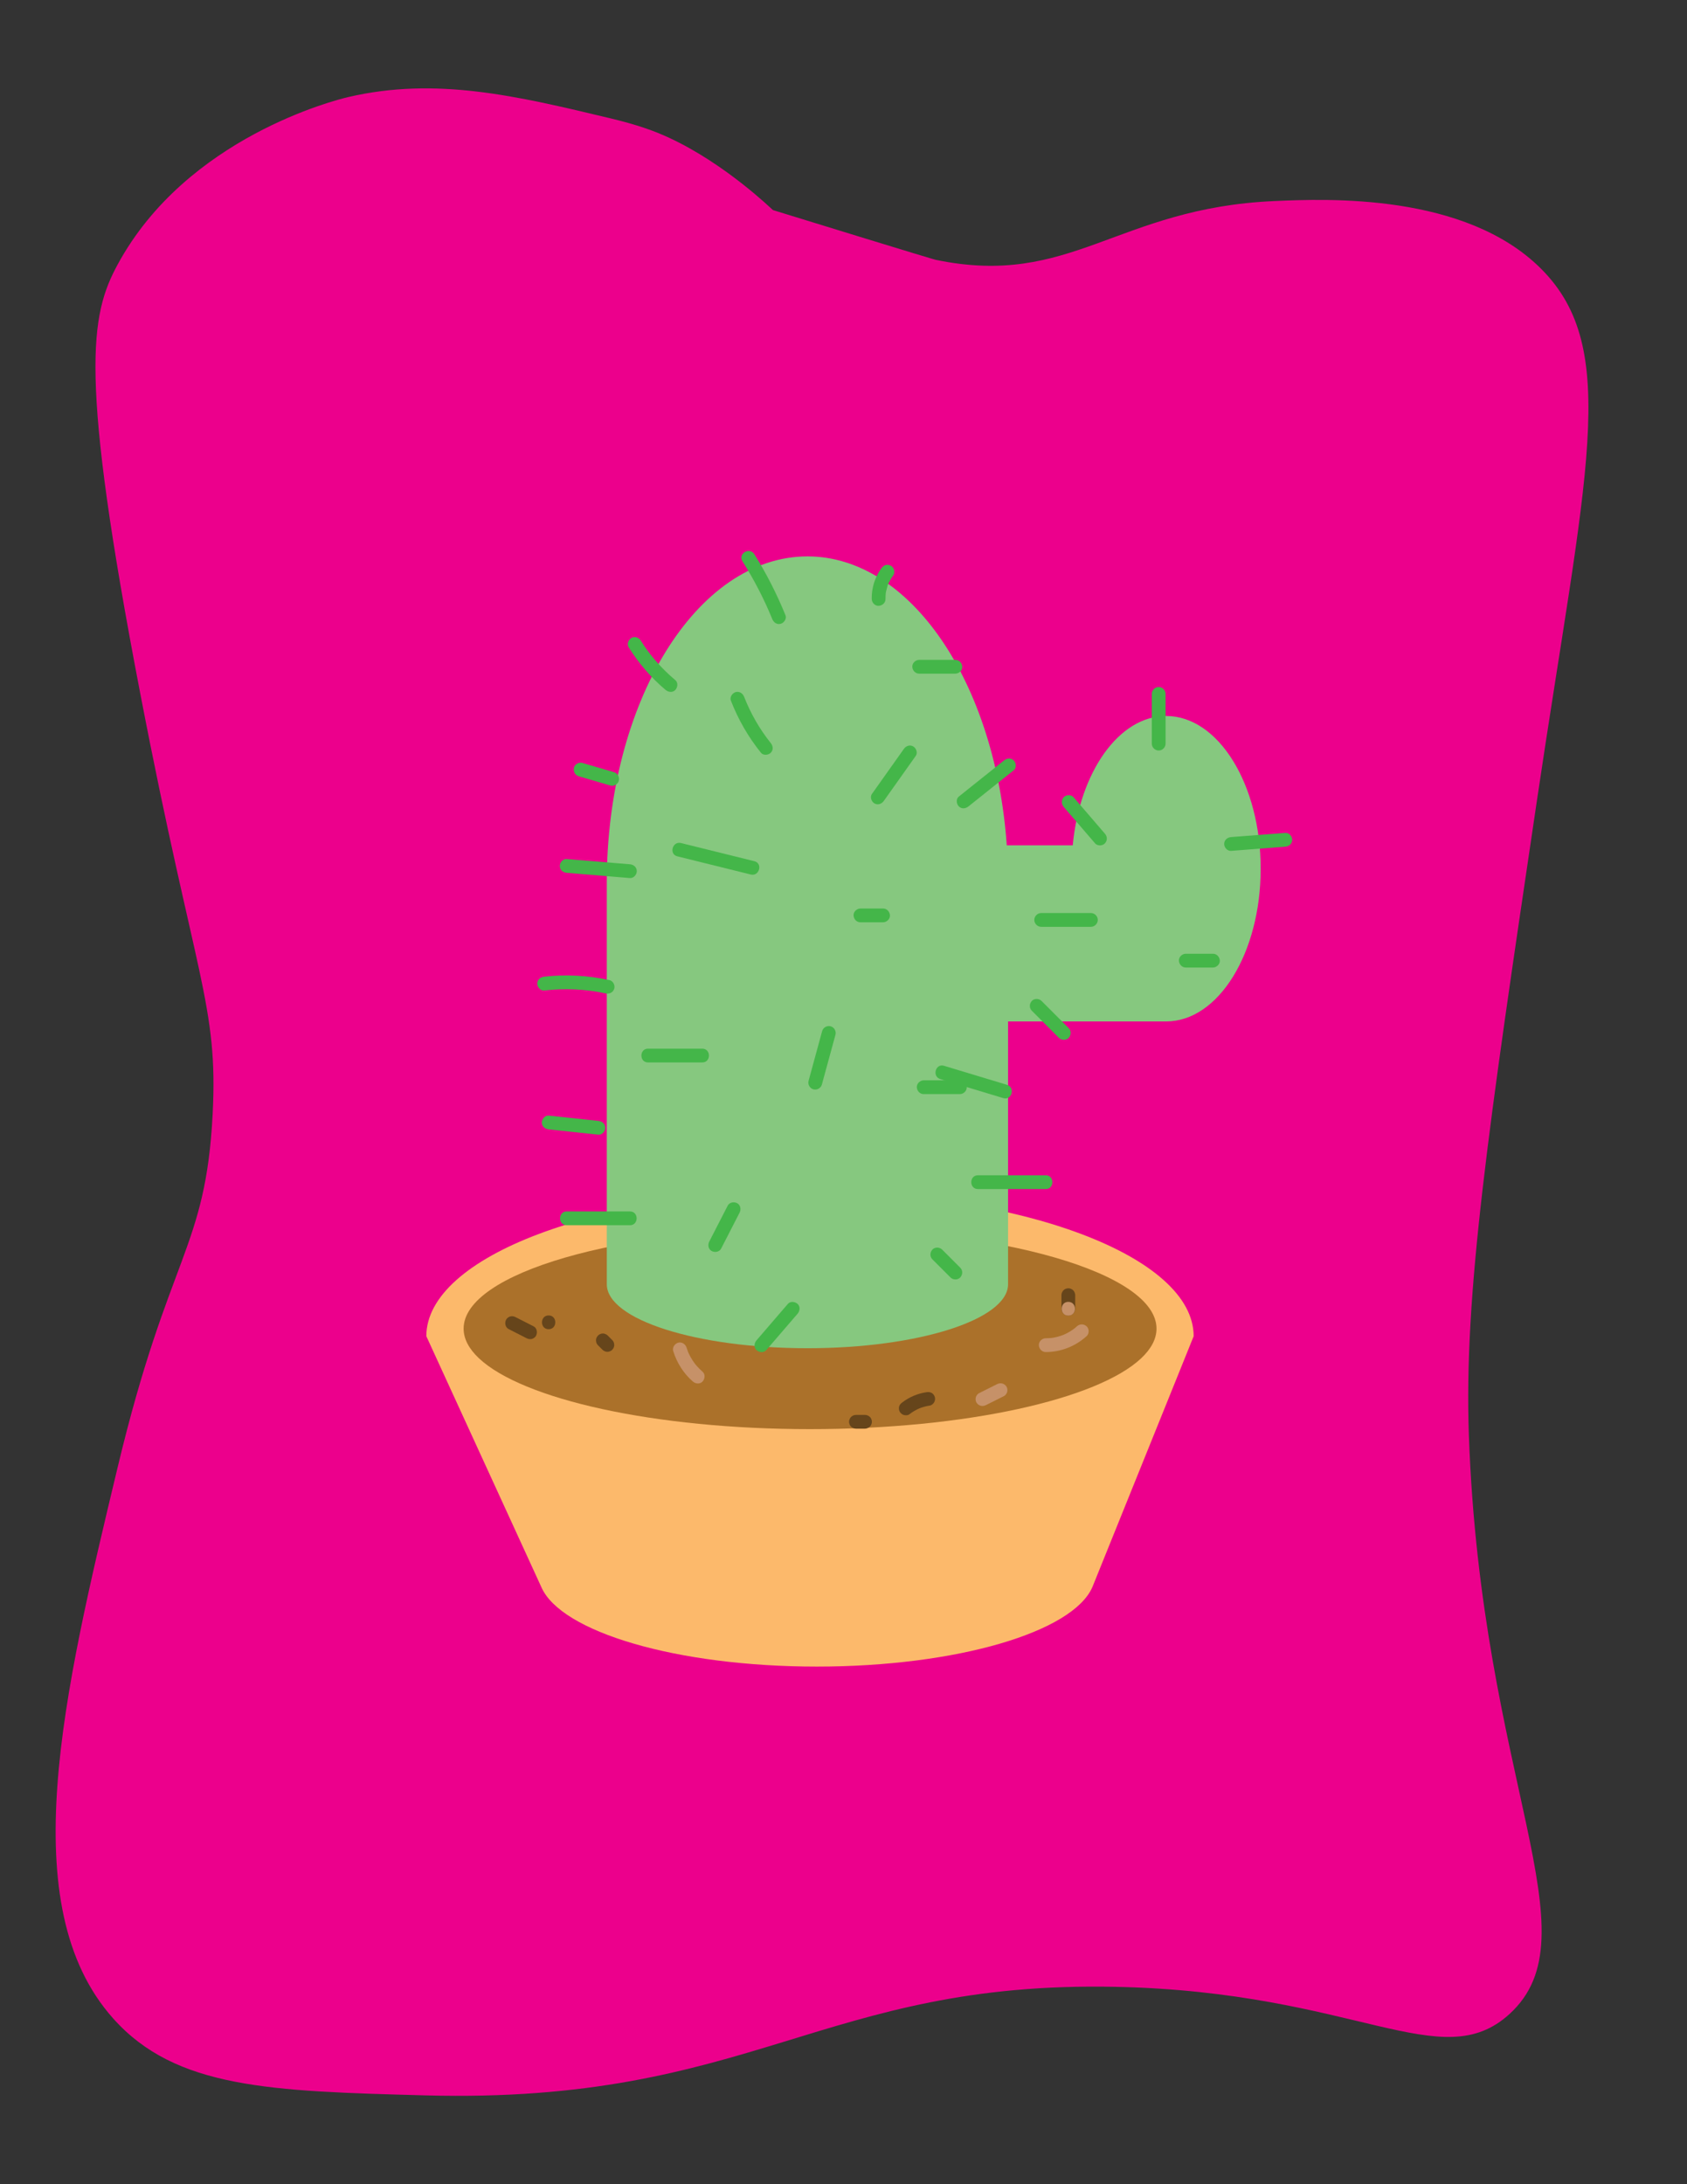 <?xml version="1.0" encoding="utf-8"?>
<!-- Generator: Adobe Illustrator 26.0.2, SVG Export Plug-In . SVG Version: 6.00 Build 0)  -->
<svg version="1.1" id="Layer_1" xmlns="http://www.w3.org/2000/svg" xmlns:xlink="http://www.w3.org/1999/xlink" x="0px" y="0px"
	 viewBox="0 0 612 792" style="enable-background:new 0 0 612 792;" xml:space="preserve">
<rect x="0" y="0" width="612" height="792" fill="#333333" stroke="none"/>
<style type="text/css">
	.st0{fill:#EC008C;}
	.st1{fill:#FFFFFF;stroke:#000000;stroke-miterlimit:10;}
	.st2{fill:#FCB96B;}
	.st3{fill:#AB712A;}
	.st4{fill:#86C87F;}
	.st5{fill:#44B649;}
	.st6{fill:#66451B;}
	.st7{fill:#C69168;}
</style>
<path class="st0" d="M280.41,76.18L280.41,76.18L280.41,76.18c-0.49-0.38-17.23-16.75-37.7-26.23c-5.31-2.46-11.32-4.66-21.39-7.07
	c-33.92-8.12-63.14-15.11-95-7.68c-4.24,0.99-58.52,14.47-83.61,60.66c-10.01,18.42-14.14,39.76,8.2,155.74
	C70.89,355.37,79.2,364.25,77.14,404.05c-2.54,49.02-15.92,50.67-34.43,127.87c-19.68,82.09-38.13,159.1-1.64,200
	c22.69,25.43,57.21,26.36,113.11,27.87C273.17,763,297.87,718.15,405,720.44c87.09,1.87,117.78,32.52,142.62,9.84
	c31.45-28.72-10.28-84.67-14.75-209.84c-1.83-51.28,6.97-110.69,24.59-229.51c17.6-118.73,30.8-164.27,1.64-193.44
	c-27.57-27.59-77.88-25.41-96.72-24.59c-57.27,2.48-73.77,31.55-122.95,21.31C339.43,94.22,337.91,93.9,280.41,76.18z"/>
<path class="st1" d="M210.51-209.05"/>
<path class="st2" d="M293.84,432.11c-76.87,0-139.18,23.46-139.18,52.4l8.09,17.64l33.56,73.17l0.06,0.14
	c7.05,16.31,49.12,28.85,99.96,28.85s92.91-12.53,99.97-28.85l0.01-0.02l0.22-0.54l30.18-74.72l6.32-15.66
	C433.02,455.57,370.71,432.11,293.84,432.11z M186.81,475.53c0-16.8,47.91-30.43,107.01-30.43s107.01,13.62,107.01,30.43
	c0,3.13-1.66,6.14-4.73,8.98c-13.47,12.43-54.17,21.46-102.28,21.46s-88.81-9.03-102.28-21.46
	C188.47,481.67,186.81,478.66,186.81,475.53z"/>
<path class="st2" d="M419.55,481.77c0,3.74-1.95,7.35-5.56,10.75c-15.82,14.88-63.62,25.69-120.12,25.69s-104.3-10.81-120.12-25.69
	c-3.61-3.4-5.56-7.01-5.56-10.75c0-20.12,56.27-36.44,125.68-36.44S419.55,461.64,419.55,481.77z"/>
<path class="st2" d="M413.99,492.52c-15.82,14.88-63.62,25.69-120.12,25.69s-104.3-10.81-120.12-25.69H413.99z"/>
<path class="st3" d="M419.55,481.77c0,3.74-1.95,7.35-5.56,10.75c-15.82,14.88-63.62,25.69-120.12,25.69s-104.3-10.81-120.12-25.69
	c-3.61-3.4-5.56-7.01-5.56-10.75c0-20.12,56.27-36.44,125.68-36.44S419.55,461.64,419.55,481.77z"/>
<path class="st4" d="M457.34,315c0,30.59-15.35,55.38-34.3,55.38c-0.17,0-0.34,0-0.51-0.01v0.01h-56.83v95.29
	c0,12.81-32.59,23.2-72.78,23.2c-40.2,0-72.79-10.39-72.79-23.2V319.99c0-65.3,32.59-118.24,72.79-118.24
	c37.39,0,68.19,45.81,72.31,104.77h23.93c2.52-26.56,16.74-46.9,33.89-46.9C441.99,259.63,457.34,284.42,457.34,315z"/>
<path class="st4" d="M276.08,231.93c1.09,24.04,2.19,48.09,3.28,72.13"/>
<g>
	<g>
		<path class="st5" d="M228.11,234.78c3.63,5.77,8.13,11,13.35,15.39c1,0.84,2.57,1.05,3.54,0c0.85-0.93,1.07-2.64,0-3.54
			c-2.5-2.1-4.83-4.38-6.98-6.84c-2.14-2.45-3.78-4.67-5.59-7.54c-0.7-1.11-2.26-1.64-3.42-0.9
			C227.9,232.07,227.36,233.6,228.11,234.78L228.11,234.78z"/>
	</g>
</g>
<g>
	<g>
		<path class="st5" d="M209.96,281.48c3.82,1.12,7.64,2.23,11.45,3.35c1.25,0.37,2.78-0.44,3.08-1.75c0.3-1.34-0.4-2.68-1.75-3.08
			c-3.82-1.12-7.64-2.23-11.45-3.35c-1.25-0.37-2.78,0.44-3.08,1.75C207.91,279.74,208.62,281.08,209.96,281.48L209.96,281.48z"/>
	</g>
</g>
<g>
	<g>
		<path class="st5" d="M319.77,206.04c-2.37,3.16-3.61,7.2-3.53,11.14c0.03,1.31,1.13,2.56,2.5,2.5c1.33-0.06,2.53-1.1,2.5-2.5
			c-0.01-0.45,0-0.9,0.03-1.34c0.01-0.22,0.03-0.45,0.06-0.67c0.07-0.65-0.01,0,0,0c-0.09-0.02,0.53-2.32,0.59-2.53
			c0.11-0.34,0.21-0.9,0.43-1.18c-0.14,0.34-0.16,0.38-0.05,0.13c0.05-0.1,0.09-0.2,0.14-0.3c0.08-0.18,0.17-0.35,0.26-0.53
			c0.4-0.77,0.87-1.5,1.39-2.2c0.36-0.48,0.4-1.37,0.25-1.93c-0.16-0.58-0.61-1.21-1.15-1.49c-0.58-0.31-1.28-0.46-1.93-0.25
			C320.61,205.11,320.18,205.49,319.77,206.04L319.77,206.04z"/>
	</g>
</g>
<g>
	<g>
		<path class="st5" d="M333.46,244.27c4.37,0,8.74,0,13.11,0c1.31,0,2.56-1.15,2.5-2.5c-0.06-1.35-1.1-2.5-2.5-2.5
			c-4.37,0-8.74,0-13.11,0c-1.31,0-2.56,1.15-2.5,2.5C331.02,243.12,332.06,244.27,333.46,244.27L333.46,244.27z"/>
	</g>
</g>
<g>
	<g>
		<path class="st5" d="M417.84,251.61c0,6.01,0,12.02,0,18.03c0,1.35,1.15,2.5,2.5,2.5c1.36,0,2.5-1.14,2.5-2.5
			c0-6.01,0-12.02,0-18.03c0-1.35-1.15-2.5-2.5-2.5C418.99,249.11,417.84,250.25,417.84,251.61L417.84,251.61z"/>
	</g>
</g>
<g>
	<g>
		<path class="st5" d="M446.6,308.53c6.56-0.51,13.12-1.01,19.68-1.52c1.35-0.1,2.5-1.07,2.5-2.5c0-1.27-1.15-2.6-2.5-2.5
			c-6.56,0.51-13.12,1.01-19.68,1.52c-1.35,0.1-2.5,1.07-2.5,2.5C444.1,307.3,445.24,308.63,446.6,308.53L446.6,308.53z"/>
	</g>
</g>
<g>
	<g>
		<path class="st5" d="M400.82,302.28c-3.79-4.4-7.58-8.81-11.37-13.21c-0.86-0.99-2.67-0.94-3.54,0c-0.97,1.06-0.91,2.47,0,3.54
			c3.79,4.4,7.58,8.81,11.37,13.21c0.86,0.99,2.67,0.94,3.54,0C401.8,304.75,401.74,303.34,400.82,302.28L400.82,302.28z"/>
	</g>
</g>
<g>
	<g>
		<path class="st5" d="M430.18,350.83c3.28,0,6.56,0,9.84,0c1.31,0,2.56-1.15,2.5-2.5c-0.06-1.35-1.1-2.5-2.5-2.5
			c-3.28,0-6.56,0-9.84,0c-1.31,0-2.56,1.15-2.5,2.5C427.74,349.68,428.78,350.83,430.18,350.83L430.18,350.83z"/>
	</g>
</g>
<g>
	<g>
		<path class="st5" d="M374.31,366.49c3.28,3.28,6.56,6.56,9.84,9.84c0.93,0.93,2.62,0.99,3.54,0c0.92-1,0.99-2.55,0-3.54
			c-3.28-3.28-6.56-6.56-9.84-9.84c-0.93-0.93-2.62-0.99-3.54,0C373.4,363.95,373.33,365.5,374.31,366.49L374.31,366.49z"/>
	</g>
</g>
<g>
	<g>
		<path class="st5" d="M228.51,313.39c-7.64-0.63-15.29-1.27-22.93-1.9c-1.35-0.11-2.5,1.23-2.5,2.5c0,1.45,1.15,2.39,2.5,2.5
			c7.64,0.63,15.29,1.27,22.93,1.9c1.35,0.11,2.5-1.23,2.5-2.5C231.01,314.44,229.86,313.5,228.51,313.39L228.51,313.39z"/>
	</g>
</g>
<g>
	<g>
		<path class="st5" d="M279.6,269.42c-4-4.98-7.33-10.79-9.63-16.71c-0.49-1.26-1.68-2.13-3.08-1.75c-1.2,0.33-2.24,1.81-1.75,3.08
			c2.66,6.86,6.31,13.18,10.92,18.92c0.85,1.05,2.65,0.88,3.54,0C280.64,271.92,280.45,270.48,279.6,269.42L279.6,269.42z"/>
	</g>
</g>
<g>
	<g>
		<path class="st5" d="M284.96,223.11c-3.14-7.7-6.89-15.11-11.31-22.15c-1.71-2.72-6.04-0.21-4.32,2.52
			c4.19,6.66,7.84,13.67,10.81,20.96c0.51,1.25,1.66,2.13,3.08,1.75C284.4,225.86,285.47,224.37,284.96,223.11L284.96,223.11z"/>
	</g>
</g>
<g>
	<g>
		<path class="st5" d="M320.63,290.41c3.86-5.44,7.72-10.88,11.58-16.32c0.78-1.1,0.2-2.78-0.9-3.42c-1.25-0.73-2.64-0.21-3.42,0.9
			c-3.86,5.44-7.72,10.88-11.58,16.32c-0.78,1.1-0.2,2.78,0.9,3.42C318.46,292.04,319.85,291.51,320.63,290.41L320.63,290.41z"/>
	</g>
</g>
<g>
	<g>
		<path class="st5" d="M312.15,334.43c2.73,0,5.46,0,8.2,0c1.31,0,2.56-1.15,2.5-2.5c-0.06-1.35-1.1-2.5-2.5-2.5
			c-2.73,0-5.46,0-8.2,0c-1.31,0-2.56,1.15-2.5,2.5C309.71,333.29,310.75,334.43,312.15,334.43L312.15,334.43z"/>
	</g>
</g>
<g>
	<g>
		<path class="st5" d="M377.72,336.07c6.01,0,12.02,0,18.03,0c1.35,0,2.5-1.15,2.5-2.5c0-1.36-1.14-2.5-2.5-2.5
			c-6.01,0-12.02,0-18.03,0c-1.35,0-2.5,1.15-2.5,2.5C375.22,334.93,376.37,336.07,377.72,336.07L377.72,336.07z"/>
	</g>
</g>
<g>
	<g>
		<path class="st5" d="M273.68,312.28c-8.88-2.2-17.75-4.4-26.63-6.59c-3.12-0.77-4.46,4.05-1.33,4.82
			c8.88,2.2,17.75,4.4,26.63,6.59C275.47,317.88,276.8,313.06,273.68,312.28L273.68,312.28z"/>
	</g>
</g>
<g>
	<g>
		<path class="st5" d="M254.77,380.25c-6.56,0-13.11,0-19.67,0c-3.22,0-3.22,5,0,5c6.56,0,13.11,0,19.67,0
			C257.99,385.25,257.99,380.25,254.77,380.25L254.77,380.25z"/>
	</g>
</g>
<g>
	<g>
		<path class="st5" d="M298.16,393.25c1.64-6.01,3.28-12.02,4.92-18.03c0.36-1.3-0.44-2.72-1.75-3.08c-1.3-0.36-2.72,0.44-3.08,1.75
			c-1.64,6.01-3.28,12.02-4.92,18.03c-0.36,1.3,0.44,2.72,1.75,3.08C296.39,395.36,297.81,394.56,298.16,393.25L298.16,393.25z"/>
	</g>
</g>
<g>
	<g>
		<path class="st5" d="M335.1,396.73c4.37,0,8.74,0,13.11,0c1.31,0,2.56-1.15,2.5-2.5c-0.06-1.35-1.1-2.5-2.5-2.5
			c-4.37,0-8.74,0-13.11,0c-1.31,0-2.56,1.15-2.5,2.5C332.66,395.58,333.7,396.73,335.1,396.73L335.1,396.73z"/>
	</g>
</g>
<g>
	<g>
		<path class="st5" d="M354.77,431.16c8.2,0,16.39,0,24.59,0c3.22,0,3.22-5,0-5c-8.2,0-16.39,0-24.59,0
			C351.55,426.16,351.55,431.16,354.77,431.16L354.77,431.16z"/>
	</g>
</g>
<g>
	<g>
		<path class="st5" d="M338.25,456.65c2.19,2.19,4.37,4.37,6.56,6.56c0.93,0.93,2.62,0.99,3.54,0c0.92-1,0.99-2.55,0-3.54
			c-2.19-2.19-4.37-4.37-6.56-6.56c-0.93-0.93-2.62-0.99-3.54,0C337.33,454.12,337.26,455.66,338.25,456.65L338.25,456.65z"/>
	</g>
</g>
<g>
	<g>
		<path class="st5" d="M285.81,472.81c-3.79,4.4-7.58,8.81-11.37,13.21c-0.85,0.99-1.05,2.58,0,3.54c0.94,0.86,2.62,1.06,3.54,0
			c3.79-4.4,7.58-8.81,11.37-13.21c0.85-0.99,1.05-2.58,0-3.54C288.41,471.95,286.72,471.75,285.81,472.81L285.81,472.81z"/>
	</g>
</g>
<g>
	<g>
		<path class="st5" d="M228.54,439.27c-7.65,0-15.3,0-22.95,0c-3.22,0-3.22,5,0,5c7.65,0,15.3,0,22.95,0
			C231.76,444.27,231.76,439.27,228.54,439.27L228.54,439.27z"/>
	</g>
</g>
<g>
	<g>
		<path class="st5" d="M197.41,359.16c7.46-0.85,15-0.53,22.35,1.06c1.32,0.29,2.7-0.39,3.08-1.75c0.34-1.25-0.42-2.79-1.75-3.08
			c-7.78-1.69-15.77-2.14-23.68-1.24c-1.34,0.15-2.5,1.04-2.5,2.5C194.91,357.89,196.06,359.32,197.41,359.16L197.41,359.16z"/>
	</g>
</g>
<g>
	<g>
		<path class="st5" d="M199.07,409.52c6,0.64,12,1.28,18,1.92c1.34,0.14,2.5-1.25,2.5-2.5c0-1.47-1.15-2.36-2.5-2.5
			c-6-0.64-12-1.28-18-1.92c-1.34-0.14-2.5,1.25-2.5,2.5C196.57,408.49,197.72,409.37,199.07,409.52L199.07,409.52z"/>
	</g>
</g>
<g>
	<g>
		<path class="st5" d="M263.99,437.18c-2.23,4.35-4.47,8.69-6.7,13.04c-0.6,1.16-0.34,2.77,0.9,3.42c1.14,0.6,2.78,0.35,3.42-0.9
			c2.23-4.35,4.47-8.69,6.7-13.04c0.6-1.16,0.34-2.77-0.9-3.42C266.27,435.68,264.63,435.94,263.99,437.18L263.99,437.18z"/>
	</g>
</g>
<g>
	<g>
		<path class="st5" d="M351.36,292.39c5.47-4.37,10.94-8.73,16.41-13.1c1.06-0.84,0.88-2.66,0-3.54c-1.04-1.04-2.48-0.85-3.54,0
			c-5.47,4.37-10.94,8.73-16.41,13.1c-1.06,0.84-0.88,2.66,0,3.54C348.87,293.44,350.3,293.24,351.36,292.39L351.36,292.39z"/>
	</g>
</g>
<g>
	<g>
		<path class="st5" d="M341.12,391.28c7.62,2.3,15.23,4.6,22.85,6.9c3.09,0.93,4.41-3.89,1.33-4.82c-7.62-2.3-15.23-4.6-22.85-6.9
			C339.37,385.53,338.05,390.35,341.12,391.28L341.12,391.28z"/>
	</g>
</g>
<g>
	<g>
		<path class="st6" d="M184.51,481.92c2.18,1.11,4.35,2.22,6.53,3.33c0.6,0.31,1.26,0.43,1.93,0.25c0.58-0.16,1.21-0.61,1.49-1.15
			c0.6-1.14,0.35-2.79-0.9-3.42c-2.18-1.11-4.35-2.22-6.53-3.33c-0.6-0.31-1.26-0.43-1.93-0.25c-0.58,0.16-1.21,0.61-1.49,1.15
			C183.01,479.64,183.27,481.28,184.51,481.92L184.51,481.92z"/>
	</g>
</g>
<g>
	<g>
		<path class="st6" d="M216.94,487.8c0.55,0.55,1.09,1.09,1.64,1.64c0.23,0.24,0.49,0.42,0.8,0.52c0.3,0.16,0.62,0.23,0.96,0.22
			c0.34,0.01,0.67-0.06,0.96-0.22c0.31-0.1,0.58-0.27,0.8-0.52c0.13-0.17,0.26-0.34,0.39-0.51c0.23-0.39,0.34-0.81,0.34-1.26
			c-0.03-0.22-0.06-0.44-0.09-0.66c-0.12-0.42-0.33-0.79-0.64-1.1c-0.55-0.55-1.09-1.09-1.64-1.64c-0.23-0.24-0.49-0.42-0.8-0.52
			c-0.3-0.16-0.62-0.23-0.96-0.22c-0.34-0.01-0.67,0.06-0.96,0.22c-0.31,0.1-0.58,0.27-0.8,0.52c-0.13,0.17-0.26,0.34-0.39,0.51
			c-0.23,0.39-0.34,0.81-0.34,1.26c0.03,0.22,0.06,0.44,0.09,0.66C216.41,487.12,216.63,487.49,216.94,487.8L216.94,487.8z"/>
	</g>
</g>
<g>
	<g>
		<path class="st6" d="M199.03,481.98c3.22,0,3.22-5,0-5C195.82,476.98,195.81,481.98,199.03,481.98L199.03,481.98z"/>
	</g>
</g>
<g>
	<g>
		<path class="st6" d="M310.51,518.04c1.09,0,2.19,0,3.28,0c0.64,0,1.31-0.28,1.77-0.73c0.24-0.23,0.42-0.49,0.52-0.8
			c0.16-0.3,0.23-0.62,0.22-0.96c-0.03-0.65-0.24-1.32-0.73-1.77c-0.49-0.45-1.09-0.73-1.77-0.73c-1.09,0-2.19,0-3.28,0
			c-0.64,0-1.31,0.28-1.77,0.73c-0.24,0.23-0.42,0.49-0.52,0.8c-0.16,0.3-0.23,0.62-0.22,0.96c0.03,0.65,0.24,1.32,0.73,1.77
			C309.23,517.76,309.83,518.04,310.51,518.04L310.51,518.04z"/>
	</g>
</g>
<g>
	<g>
		<path class="st6" d="M329.86,512.85c1.18-0.91,2.47-1.66,3.84-2.25c-0.2,0.08-0.4,0.17-0.6,0.25c1.38-0.58,2.81-0.98,4.29-1.2
			c0.58-0.08,1.21-0.67,1.49-1.15c0.31-0.54,0.45-1.33,0.25-1.93c-0.2-0.6-0.57-1.19-1.15-1.49c-0.63-0.34-1.22-0.36-1.93-0.25
			c-3.14,0.46-6.21,1.76-8.72,3.69c-0.54,0.42-0.96,0.81-1.15,1.49c-0.16,0.6-0.09,1.4,0.25,1.93c0.34,0.53,0.86,1,1.49,1.15
			C328.54,513.24,329.34,513.25,329.86,512.85L329.86,512.85z"/>
	</g>
</g>
<g>
	<g>
		<path class="st6" d="M385.06,469.64c0,1.64,0,3.28,0,4.92c0,0.64,0.28,1.31,0.73,1.77c0.43,0.43,1.15,0.76,1.77,0.73
			c0.65-0.03,1.32-0.24,1.77-0.73c0.45-0.49,0.73-1.09,0.73-1.77c0-1.64,0-3.28,0-4.92c0-0.64-0.28-1.31-0.73-1.77
			c-0.43-0.43-1.15-0.76-1.77-0.73c-0.65,0.03-1.32,0.24-1.77,0.73C385.34,468.36,385.06,468.96,385.06,469.64L385.06,469.64z"/>
	</g>
</g>
<g>
	<g>
		<path class="st7" d="M244.24,489.95c1.31,4.22,3.76,8.09,7.1,10.99c0.99,0.86,2.58,1.04,3.54,0c0.86-0.94,1.05-2.62,0-3.54
			c-0.73-0.64-1.42-1.32-2.07-2.05c-0.16-0.18-0.32-0.37-0.47-0.55c-0.07-0.08-0.13-0.17-0.2-0.25c-0.2-0.24,0.32,0.42,0.04,0.06
			c-0.29-0.39-0.57-0.78-0.84-1.19c-0.52-0.79-0.98-1.61-1.39-2.46c-0.1-0.22-0.2-0.44-0.3-0.66c-0.19-0.42,0.14,0.37,0.03,0.08
			c-0.04-0.1-0.08-0.2-0.12-0.3c-0.19-0.48-0.35-0.96-0.5-1.45c-0.39-1.25-1.76-2.17-3.08-1.75
			C244.73,487.28,243.82,488.62,244.24,489.95L244.24,489.95z"/>
	</g>
</g>
<g>
	<g>
		<path class="st7" d="M357.67,509.5c2.19-1.09,4.37-2.19,6.56-3.28c0.54-0.27,0.99-0.93,1.15-1.49c0.16-0.6,0.09-1.4-0.25-1.93
			c-0.77-1.2-2.17-1.52-3.42-0.9c-2.19,1.09-4.37,2.19-6.56,3.28c-0.54,0.27-0.99,0.93-1.15,1.49c-0.16,0.6-0.09,1.4,0.25,1.93
			C355.02,509.8,356.42,510.13,357.67,509.5L357.67,509.5z"/>
	</g>
</g>
<g>
	<g>
		<path class="st7" d="M390.66,480.94c-0.21,0.19-0.42,0.38-0.64,0.57c-0.08,0.06-0.79,0.61-0.33,0.27
			c-0.46,0.34-0.93,0.66-1.42,0.96c-0.49,0.3-0.99,0.58-1.5,0.83c-0.26,0.13-0.52,0.24-0.77,0.36c-0.26,0.11-0.26,0.11,0.01,0
			c-0.13,0.05-0.27,0.11-0.4,0.16c-1.07,0.41-2.17,0.72-3.29,0.93c-0.28,0.05-0.56,0.1-0.84,0.14c0.63-0.09-0.29,0.02-0.4,0.03
			c-0.57,0.05-1.14,0.07-1.71,0.07c-1.31,0-2.56,1.15-2.5,2.5c0.06,1.36,1.1,2.5,2.5,2.5c5.48,0.01,10.79-2.09,14.84-5.78
			c0.97-0.88,0.96-2.65,0-3.54C393.16,479.99,391.7,480,390.66,480.94L390.66,480.94z"/>
	</g>
</g>
<g>
	<g>
		<path class="st7" d="M387.56,477.06c3.22,0,3.22-5,0-5C384.34,472.06,384.33,477.06,387.56,477.06L387.56,477.06z"/>
	</g>
</g>
</svg>
